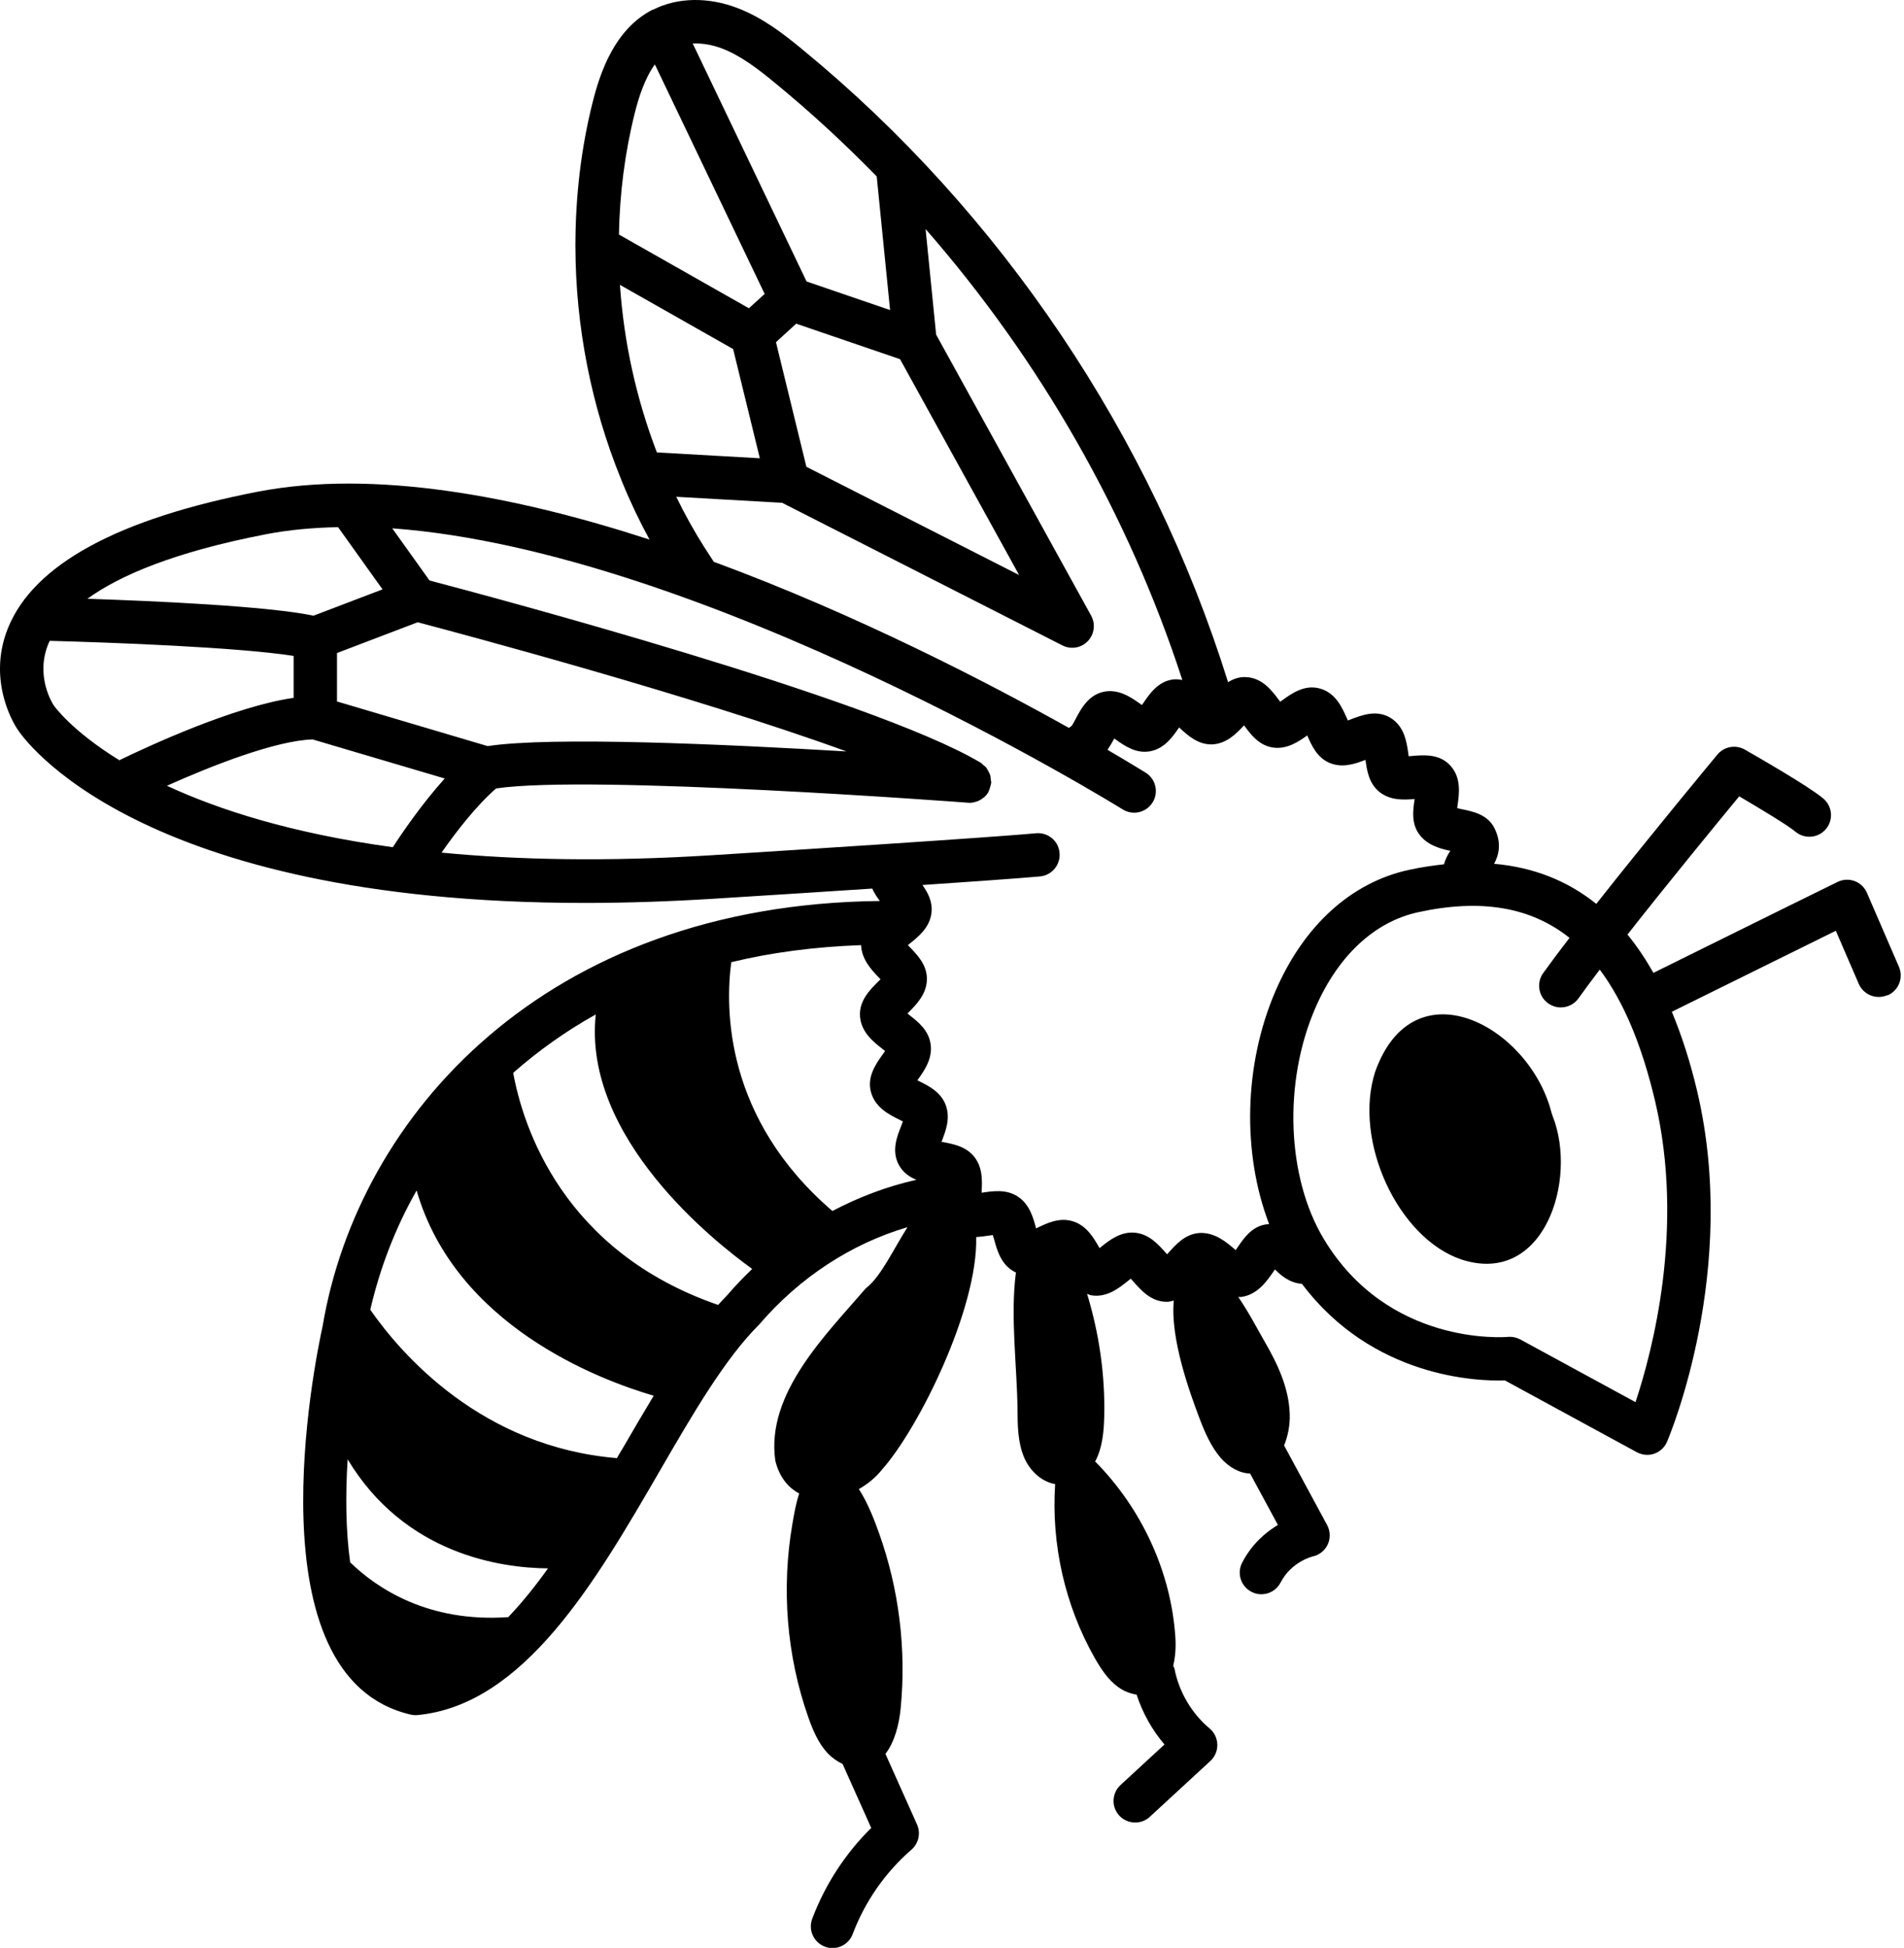 <svg width="88" height="90" viewBox="0 0 88 90" fill="none" xmlns="http://www.w3.org/2000/svg">
<path d="M71.766 51.58C72.923 54.525 71.364 59.432 67.552 58.197C64.622 57.221 62.52 52.709 63.563 49.506C65.349 44.537 70.669 47.408 71.7 51.381L71.763 51.58L71.766 51.58ZM87.227 45.982C86.72 46.201 86.134 45.967 85.911 45.463L84.849 43.006C83.641 43.6 82.356 44.236 81.075 44.869C79.778 45.51 78.485 46.15 77.27 46.748C77.724 47.842 78.118 49.053 78.438 50.408C80.384 58.647 77.188 66.291 77.048 66.615C76.939 66.873 76.724 67.076 76.458 67.166C76.353 67.205 76.239 67.221 76.13 67.221C75.966 67.221 75.802 67.178 75.653 67.1L69.556 63.783C68.266 63.826 63.431 63.65 60.177 59.322C59.571 59.275 59.161 58.885 58.966 58.69C58.954 58.678 58.942 58.666 58.927 58.654C58.903 58.686 58.884 58.717 58.864 58.744C58.548 59.201 58.118 59.83 57.349 59.928C57.306 59.932 57.27 59.92 57.231 59.924C57.755 60.697 58.2 61.561 58.458 62.002C59.036 63.002 59.575 64.119 59.61 65.35C59.626 65.842 59.528 66.346 59.349 66.787L61.337 70.463C61.485 70.74 61.497 71.072 61.368 71.358C61.235 71.643 60.978 71.85 60.669 71.916C60.638 71.924 59.681 72.162 59.188 73.119C59.013 73.463 58.661 73.662 58.298 73.662C58.142 73.662 57.985 73.627 57.841 73.549C57.349 73.295 57.157 72.693 57.411 72.201C57.856 71.342 58.501 70.795 59.063 70.459L57.778 68.084C57.278 68.068 56.79 67.787 56.419 67.361C55.989 66.865 55.696 66.213 55.446 65.553C54.989 64.346 54.079 61.846 54.251 60.092C54.145 60.115 54.044 60.15 53.927 60.15H53.919C53.204 60.147 52.731 59.611 52.388 59.221C52.352 59.178 52.306 59.127 52.263 59.08C52.216 59.115 52.169 59.154 52.13 59.186C51.716 59.518 51.145 59.975 50.419 59.846C50.352 59.834 50.302 59.799 50.243 59.779C50.798 61.607 51.079 63.514 51.036 65.424C51.02 66.135 50.958 66.869 50.63 67.502C50.626 67.51 50.618 67.518 50.614 67.525C52.759 69.689 54.13 72.627 54.325 75.67C54.352 76.092 54.325 76.549 54.224 76.967C54.243 77.017 54.274 77.061 54.286 77.115C54.489 78.17 55.079 79.17 55.903 79.861C56.126 80.045 56.255 80.318 56.263 80.603C56.27 80.893 56.153 81.17 55.942 81.365L53.145 83.943C52.954 84.123 52.708 84.209 52.466 84.209C52.196 84.209 51.927 84.1 51.731 83.889C51.356 83.482 51.384 82.85 51.79 82.475L53.821 80.603C53.243 79.928 52.809 79.142 52.532 78.299C52.224 78.252 51.919 78.127 51.665 77.939C51.204 77.6 50.884 77.107 50.599 76.611C49.22 74.186 48.583 71.353 48.767 68.572C48.114 68.459 47.575 67.931 47.321 67.311C47.044 66.635 47.032 65.881 47.028 65.15C47.009 63.135 46.688 60.826 46.954 58.795C46.282 58.486 46.087 57.783 45.946 57.267C45.931 57.209 45.911 57.135 45.888 57.064C45.821 57.072 45.751 57.084 45.692 57.092C45.517 57.119 45.321 57.146 45.118 57.158C45.2 60.467 42.466 65.986 40.77 67.896C40.477 68.267 40.102 68.572 39.696 68.802C40.134 69.478 40.442 70.318 40.63 70.845C41.552 73.427 41.895 76.213 41.626 78.943C41.556 79.67 41.352 80.482 40.923 81.037L42.384 84.299C42.563 84.701 42.458 85.174 42.126 85.463C40.915 86.513 39.977 87.861 39.411 89.361C39.259 89.763 38.88 90.01 38.474 90.01C38.356 90.01 38.235 89.99 38.122 89.943C37.606 89.748 37.345 89.17 37.54 88.654C38.134 87.08 39.067 85.642 40.267 84.459L38.942 81.502C38.688 81.381 38.45 81.213 38.255 81.01C37.821 80.545 37.567 79.939 37.356 79.338C36.352 76.486 36.11 73.373 36.626 70.396C36.692 70.021 36.774 69.494 36.938 69.006C36.427 68.736 36.02 68.248 35.833 67.49C35.388 64.377 38.196 61.65 40.017 59.525C40.704 59.006 41.286 57.736 41.942 56.701C39.349 57.467 36.962 59.014 35.087 61.201C33.497 62.783 32.024 65.322 30.466 68.01C27.536 73.06 24.22 78.78 19.294 79.244C19.262 79.248 19.231 79.248 19.2 79.248C19.122 79.248 19.048 79.24 18.973 79.22C11.559 77.493 14.552 62.908 14.915 61.251C16.555 51.564 25.161 41.786 40.665 41.63C40.536 41.458 40.411 41.271 40.313 41.056C38.384 41.185 35.985 41.337 32.997 41.525C30.884 41.657 28.895 41.72 27.04 41.72C6.247 41.72 1.044 34.06 0.813 33.704C0.77 33.646 -0.66 31.544 0.375 29.005C1.567 26.079 5.453 23.966 11.93 22.716C17.27 21.689 23.774 22.9 30.02 24.931C29.552 24.072 29.13 23.189 28.759 22.279C28.739 22.236 28.72 22.193 28.704 22.142C27.321 18.744 26.602 15.064 26.595 11.392C26.595 11.345 26.591 11.302 26.595 11.259C26.602 9.056 26.856 6.861 27.387 4.74C27.739 3.337 28.403 1.372 30.126 0.466C30.134 0.462 30.142 0.462 30.149 0.458C30.153 0.454 30.157 0.451 30.161 0.451C30.173 0.447 30.184 0.447 30.196 0.443C31.313 -0.12 32.727 -0.151 34.095 0.376C35.255 0.822 36.208 1.56 37.083 2.283C46.278 9.826 53.216 20.166 56.759 31.52C56.997 31.372 57.271 31.267 57.595 31.286C58.345 31.321 58.79 31.915 59.11 32.345C59.13 32.368 59.15 32.395 59.169 32.423C59.212 32.392 59.255 32.364 59.29 32.337C59.716 32.032 60.294 31.622 60.993 31.81C61.731 32.009 62.032 32.692 62.251 33.188C62.267 33.22 62.278 33.255 62.298 33.29C62.352 33.27 62.403 33.251 62.45 33.231C62.942 33.044 63.61 32.786 64.243 33.153C64.907 33.544 65.017 34.286 65.091 34.829C65.095 34.864 65.103 34.903 65.106 34.942C65.169 34.938 65.228 34.935 65.282 34.927C65.802 34.884 66.517 34.825 67.017 35.356C67.552 35.923 67.442 36.677 67.364 37.228C67.36 37.263 67.353 37.302 67.349 37.341C67.431 37.36 67.513 37.376 67.579 37.392C68.071 37.493 68.747 37.63 69.064 38.251C69.423 38.954 69.267 39.52 69.056 39.911C70.861 40.071 72.435 40.685 73.778 41.763C76.236 38.646 79.204 35.071 79.376 34.864C79.685 34.493 80.216 34.396 80.642 34.634C81.126 34.911 83.587 36.318 84.271 36.896C84.692 37.251 84.747 37.884 84.392 38.306C84.036 38.728 83.403 38.782 82.981 38.427C82.646 38.146 81.411 37.396 80.384 36.794C79.368 38.025 77.106 40.779 75.22 43.181C75.653 43.708 76.048 44.302 76.419 44.95C77.626 44.357 78.911 43.72 80.204 43.079C81.833 42.275 83.458 41.47 84.927 40.751C85.173 40.63 85.458 40.614 85.712 40.708C85.97 40.802 86.177 40.997 86.286 41.251L87.767 44.673C87.986 45.181 87.751 45.767 87.247 45.989L87.227 45.982ZM30.36 20.904L35.118 21.174L33.884 16.127L28.653 13.162C28.833 15.811 29.411 18.432 30.36 20.904ZM47.102 26.569L41.599 16.596L36.798 14.955L35.864 15.811L37.27 21.568L47.102 26.569ZM32.016 2.009L37.278 13.005L41.138 14.326L40.52 8.15C39.028 6.627 37.462 5.177 35.817 3.83C35.067 3.212 34.259 2.584 33.38 2.244C32.915 2.064 32.45 1.994 32.02 2.009L32.016 2.009ZM28.602 10.834L34.614 14.244L35.341 13.58L30.266 2.975C29.79 3.639 29.512 4.526 29.337 5.229C28.88 7.057 28.641 8.943 28.606 10.838L28.602 10.834ZM32.973 25.951C39.653 28.412 45.743 31.584 49.407 33.634C49.45 33.603 49.486 33.564 49.532 33.541C49.587 33.459 49.669 33.306 49.724 33.201C49.962 32.751 50.294 32.134 50.978 31.97C51.693 31.806 52.282 32.224 52.712 32.529C52.732 32.544 52.755 32.56 52.779 32.576C52.802 32.541 52.825 32.505 52.849 32.474C53.138 32.052 53.532 31.47 54.236 31.392C54.38 31.376 54.513 31.396 54.646 31.419C52.161 23.779 48.075 16.642 42.779 10.583L43.267 15.462L50.431 28.446C50.642 28.829 50.58 29.31 50.275 29.626C50.084 29.825 49.822 29.931 49.556 29.931C49.404 29.931 49.248 29.895 49.103 29.821L36.15 23.232L31.256 22.954C31.642 23.751 32.072 24.524 32.545 25.271L32.982 25.946L32.973 25.951ZM4.039 27.666C7.098 27.767 12.344 28.001 14.492 28.447L17.68 27.232L15.625 24.357C14.477 24.38 13.364 24.478 12.313 24.681C8.043 25.505 5.52 26.595 4.039 27.666ZM18.156 39.145C18.629 38.415 19.524 37.114 20.555 35.97L14.449 34.165C12.75 34.216 9.805 35.368 7.715 36.306C10.113 37.419 13.497 38.509 18.156 39.145ZM39.125 34.72C32.024 32.138 21.242 29.263 19.305 28.751L15.575 30.173V32.411L22.54 34.474C25.489 34.02 33.535 34.388 39.125 34.72ZM5.516 35.126C6.919 34.446 10.813 32.645 13.571 32.243V30.306C11.032 29.907 5.165 29.684 2.298 29.61C2.279 29.649 2.259 29.688 2.243 29.727C1.607 31.251 2.447 32.54 2.486 32.595C2.509 32.63 3.317 33.77 5.516 35.126ZM38.473 55.954C39.704 55.306 41.005 54.813 42.356 54.513C42.04 54.384 41.739 54.181 41.544 53.825C41.192 53.181 41.458 52.509 41.653 52.02C41.677 51.962 41.704 51.888 41.731 51.817C41.681 51.79 41.626 51.763 41.583 51.743C41.094 51.501 40.427 51.165 40.247 50.427C40.075 49.731 40.489 49.153 40.79 48.727C40.825 48.677 40.868 48.618 40.907 48.563C40.864 48.532 40.825 48.497 40.79 48.469C40.368 48.138 39.79 47.684 39.747 46.942C39.708 46.235 40.204 45.739 40.567 45.376L40.696 45.247C40.661 45.212 40.63 45.177 40.602 45.149C40.263 44.798 39.825 44.317 39.798 43.669C37.653 43.747 35.645 44.009 33.798 44.458C33.516 46.583 33.481 51.673 38.477 55.958L38.473 55.954ZM28.735 66.997C29.235 66.138 29.723 65.298 30.212 64.489C27.665 63.743 21.059 61.243 19.255 55.005C18.251 56.77 17.548 58.638 17.114 60.516C18.591 62.638 22.302 66.856 28.512 67.372C28.586 67.247 28.657 67.122 28.731 66.997H28.735ZM23.489 74.72C24.126 74.052 24.739 73.29 25.329 72.466C23.153 72.45 18.708 71.817 16.067 67.427C15.966 69.059 15.977 70.708 16.184 72.188C17.446 73.411 19.813 74.974 23.485 74.719L23.489 74.72ZM34.766 58.63C33.059 57.407 26.926 52.575 27.535 46.872C26.121 47.661 24.856 48.571 23.719 49.571C24.172 52.051 26 57.813 33.192 60.294C33.336 60.138 33.477 59.977 33.621 59.833C33.985 59.407 34.368 59.012 34.766 58.63ZM58.45 56.583C58.524 56.567 58.591 56.567 58.657 56.559C57.411 53.305 57.477 49.208 58.95 45.793C60.259 42.762 62.45 40.774 65.118 40.192C65.677 40.071 66.216 39.992 66.739 39.934C66.806 39.684 66.923 39.473 67.032 39.313C66.548 39.211 65.946 39.047 65.579 38.528C65.22 38.02 65.309 37.418 65.38 36.934C65.38 36.93 65.38 36.926 65.384 36.918C64.88 36.961 64.263 36.992 63.759 36.594C63.267 36.203 63.177 35.598 63.11 35.11C62.634 35.293 62.056 35.496 61.462 35.254C60.872 35.012 60.622 34.442 60.423 33.989C60.423 33.985 60.419 33.985 60.419 33.981C60.017 34.266 59.477 34.637 58.829 34.539C58.188 34.442 57.813 33.942 57.513 33.535C57.509 33.528 57.501 33.524 57.497 33.516C57.157 33.883 56.692 34.367 56.02 34.395C55.372 34.41 54.899 33.985 54.528 33.637C54.517 33.629 54.509 33.617 54.497 33.61C54.212 34.028 53.825 34.594 53.145 34.715C52.493 34.828 51.97 34.457 51.548 34.157C51.532 34.145 51.516 34.133 51.501 34.121C51.497 34.129 51.493 34.133 51.493 34.137C51.407 34.293 51.306 34.469 51.188 34.645C52.177 35.223 52.802 35.61 52.95 35.7C53.419 35.992 53.563 36.61 53.27 37.078C52.977 37.547 52.36 37.692 51.891 37.399C51.673 37.262 32.586 25.469 18.129 24.411L19.852 26.821C22.657 27.559 40.227 32.243 45.27 35.208C45.286 35.219 45.305 35.227 45.325 35.239C45.368 35.262 45.391 35.305 45.43 35.333C45.489 35.38 45.547 35.422 45.59 35.477C45.63 35.528 45.653 35.583 45.684 35.641C45.715 35.7 45.747 35.755 45.766 35.817C45.786 35.887 45.786 35.958 45.794 36.028C45.797 36.079 45.817 36.122 45.813 36.172C45.813 36.184 45.805 36.192 45.805 36.204C45.797 36.258 45.778 36.313 45.762 36.368C45.743 36.442 45.723 36.512 45.688 36.575C45.68 36.587 45.684 36.598 45.676 36.61C45.626 36.692 45.567 36.762 45.501 36.825C45.493 36.833 45.477 36.84 45.469 36.848C45.395 36.911 45.313 36.962 45.227 37.001C45.2 37.012 45.172 37.024 45.145 37.032C45.04 37.067 44.934 37.094 44.825 37.094H44.821C44.797 37.094 44.77 37.094 44.747 37.09C44.567 37.075 27.306 35.778 22.927 36.43C21.993 37.247 21.059 38.461 20.407 39.395C23.903 39.731 28.02 39.821 32.887 39.516C45.992 38.692 47.801 38.508 47.871 38.501C48.426 38.446 48.914 38.84 48.969 39.391C49.028 39.942 48.629 40.434 48.082 40.493C48.035 40.497 47.219 40.583 42.633 40.891C42.887 41.247 43.113 41.665 43.051 42.18C42.969 42.872 42.422 43.301 42.024 43.618C42.004 43.633 41.985 43.649 41.961 43.669C41.989 43.7 42.016 43.727 42.043 43.755C42.403 44.126 42.848 44.587 42.84 45.247C42.832 45.938 42.34 46.426 41.985 46.786C41.973 46.797 41.957 46.813 41.942 46.829C41.973 46.852 42 46.876 42.024 46.895C42.426 47.208 42.922 47.598 43.012 48.247C43.106 48.919 42.727 49.458 42.418 49.887C42.41 49.895 42.406 49.907 42.399 49.915C42.426 49.926 42.453 49.942 42.477 49.954C42.926 50.176 43.481 50.454 43.707 51.051C43.942 51.673 43.703 52.274 43.516 52.755C43.516 52.755 43.516 52.758 43.512 52.758C43.528 52.762 43.543 52.766 43.559 52.766C44.047 52.856 44.649 52.965 45.035 53.458C45.434 53.969 45.395 54.598 45.367 55.106V55.11C45.375 55.11 45.387 55.106 45.395 55.106C45.891 55.032 46.504 54.938 47.035 55.282C47.578 55.633 47.746 56.239 47.879 56.727C47.883 56.739 47.887 56.751 47.887 56.758C47.899 56.751 47.914 56.747 47.926 56.739C48.387 56.516 48.957 56.239 49.574 56.426C50.207 56.614 50.531 57.169 50.789 57.614C50.801 57.63 50.809 57.649 50.821 57.669C50.84 57.653 50.859 57.637 50.879 57.622C51.281 57.297 51.789 56.903 52.438 56.954C53.109 57.012 53.543 57.505 53.891 57.899C53.906 57.915 53.922 57.934 53.941 57.954C53.969 57.926 53.992 57.899 54.016 57.872C54.359 57.489 54.785 57.012 55.442 56.969C56.137 56.934 56.672 57.383 57.059 57.715C57.074 57.731 57.094 57.743 57.109 57.762C57.149 57.708 57.184 57.653 57.215 57.61C57.492 57.204 57.841 56.704 58.45 56.583ZM76.493 50.864C75.88 48.274 75.036 46.266 73.938 44.801C73.563 45.294 73.227 45.747 72.954 46.13C72.759 46.403 72.45 46.547 72.138 46.547C71.934 46.547 71.735 46.485 71.555 46.36C71.106 46.04 71.001 45.415 71.321 44.965C71.653 44.501 72.075 43.938 72.54 43.333C70.735 41.895 68.423 41.52 65.544 42.149C63.52 42.59 61.833 44.169 60.786 46.59C59.306 50.012 59.47 54.395 61.181 57.242C64.145 62.18 69.474 61.789 69.696 61.77C69.724 61.766 69.755 61.766 69.782 61.766C69.95 61.766 70.114 61.809 70.263 61.887L75.591 64.785C76.352 62.496 77.888 56.766 76.493 50.864Z" fill="black"/>
</svg>
